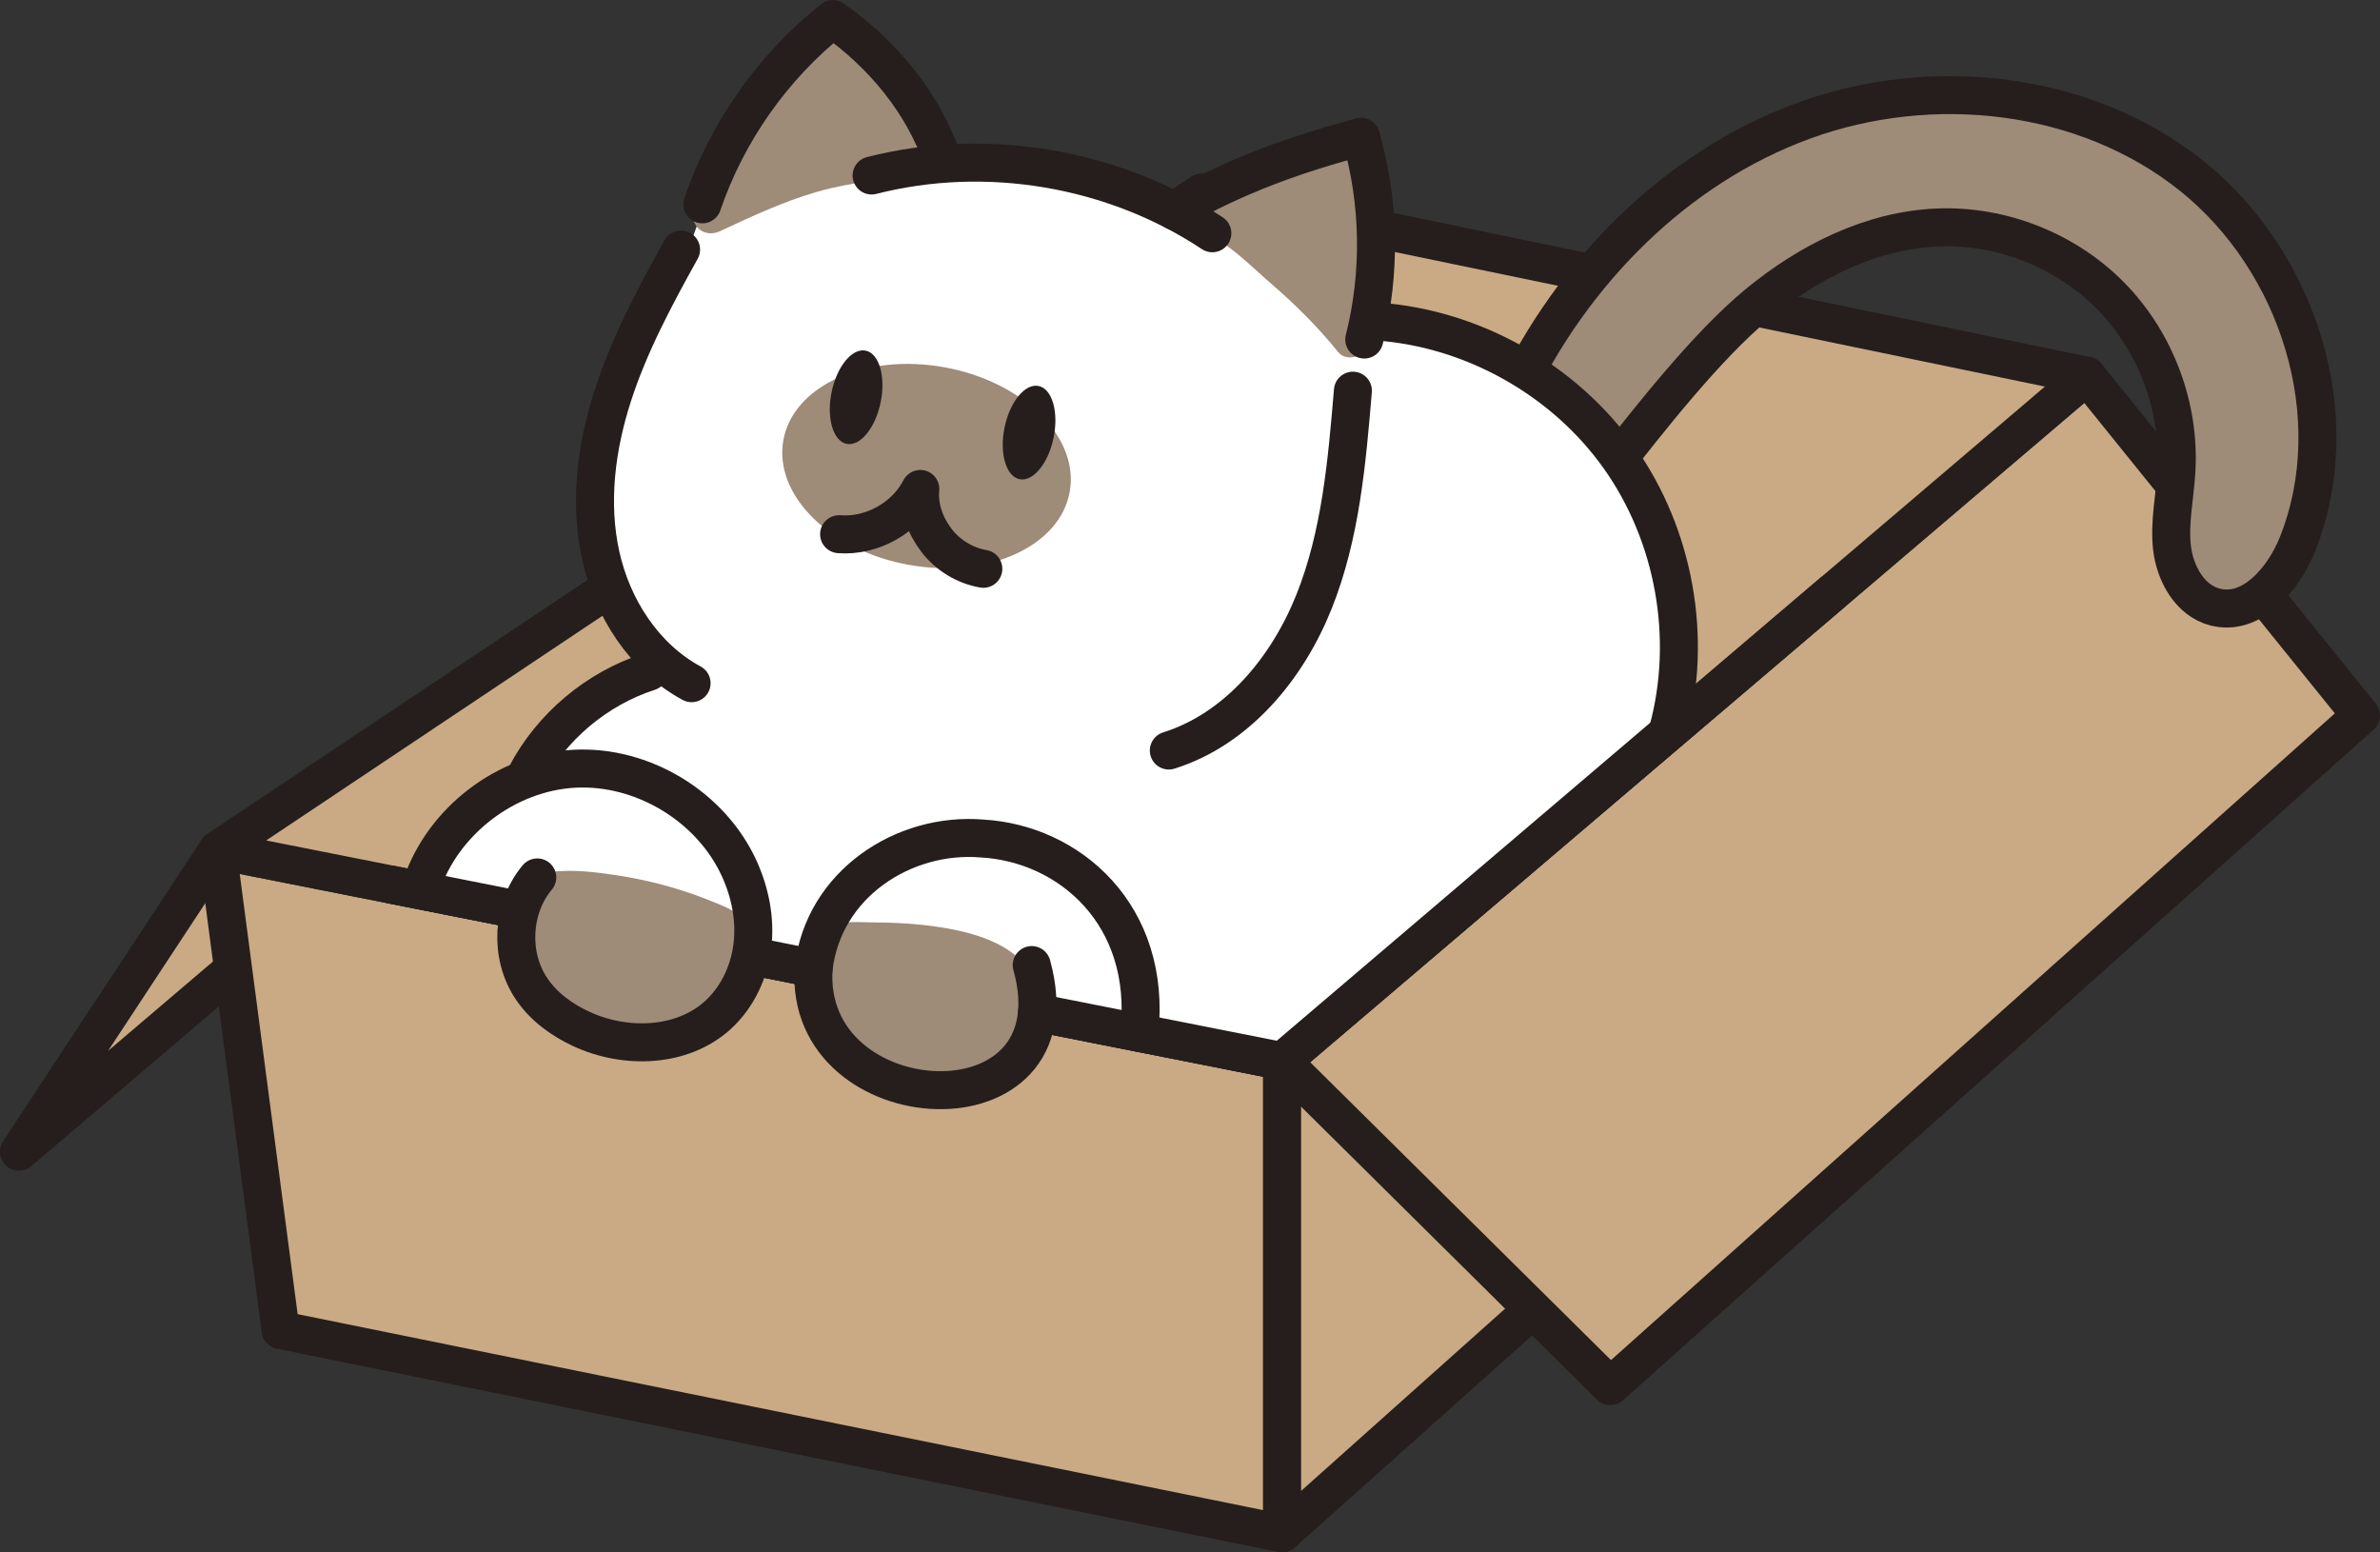 <?xml version="1.0" encoding="utf-8"?>
<!-- Generator: Adobe Illustrator 27.0.0, SVG Export Plug-In . SVG Version: 6.00 Build 0)  -->
<svg version="1.1" id="image" xmlns="http://www.w3.org/2000/svg" xmlns:xlink="http://www.w3.org/1999/xlink" x="0px" y="0px"
	 viewBox="0 0 226.23 147.53" style="enable-background:new 0 0 226.23 147.53;" xml:space="preserve">
<rect x="0" y="0" width="226.23" height="147.53" fill="#333333" stroke="none"/>
<style type="text/css">
	.st0{fill:#C9AA85;stroke:#251E1C;stroke-width:3.61;stroke-linecap:round;stroke-linejoin:round;stroke-miterlimit:10;}
	.st1{fill:#9E8B78;stroke:#251E1C;stroke-width:3.61;stroke-linecap:round;stroke-linejoin:round;stroke-miterlimit:10;}
	.st2{fill:#FFFFFF;}
	.st3{fill:#9E8B78;}
	.st4{fill:none;stroke:#251E1C;stroke-width:3.61;stroke-linecap:round;stroke-linejoin:round;stroke-miterlimit:10;}
	.st5{fill:#251E1C;}
	.st6{fill:#FFFFFF;stroke:#251E1C;stroke-width:3.61;stroke-linecap:round;stroke-linejoin:round;stroke-miterlimit:10;}
</style>
<g>
	<polygon class="st0" points="114.22,18.31 20.67,80.8 1.8,109.46 78.29,44.32 	"/>
	<polygon class="st0" points="121.87,145.73 26.67,126.41 20.67,80.8 121.87,100.85 	"/>
	<polygon class="st0" points="193.23,81.99 121.87,145.73 121.87,100.85 198.36,35.72 	"/>
	<polygon class="st0" points="224.42,68 153.07,131.74 121.87,100.85 198.36,35.72 	"/>
	<polygon class="st0" points="114.22,18.31 20.67,80.8 121.87,100.85 198.36,35.72 	"/>
	<path class="st1" d="M152.74,45c3.89-4.96,9.46-12.11,14.33-16.12s10.8-7,17.1-7.26c6.08-0.25,12.22,2.18,16.48,6.52
		c4.26,4.34,6.58,10.52,6.23,16.59c-0.14,2.46-0.7,4.91-0.42,7.35c0.29,2.44,1.7,4.99,4.08,5.61c3.49,0.91,6.51-2.63,7.85-5.98
		c4.81-12.07,0.1-26.86-10.04-34.98s-24.72-9.71-36.92-5.25s-21.98,14.44-27.56,26.17"/>
	<path class="st2" d="M158.67,58.89c-0.74-7.52-3.32-15.05-8.97-20.31c-2.85-2.66-6.34-4.4-9.93-5.85
		c-3.28-1.32-6.72-2.21-10.24-2.57c0.06-0.63,0.12-1.26,0.18-1.88c0.38-4.18,0.49-8.38,0.34-12.58c-0.06-1.6-1.86-2.05-2.85-1.35
		c-3,0.88-5.98,1.81-8.94,2.81c-2.14,0.72-4.21,1.52-6.08,2.72c-0.46-0.21-0.92-0.42-1.38-0.61c-2.66-1.12-5.4-2.05-8.21-2.73
		c-4.67-1.14-9.47-1.57-14.23-1.15c-1.37-4.8-4.37-8.96-7.8-12.52c-0.65-0.68-1.8-0.65-2.45,0c-0.02,0.02-0.03,0.04-0.04,0.05
		c-0.3,0.05-0.61,0.2-0.89,0.47c-1.62,1.57-3.2,3.17-4.54,4.99c-1.35,1.83-2.29,3.9-3.26,5.94c-1.59,3.34-3.14,6.72-4.19,10.27
		c-0.41,0.13-0.78,0.41-1.06,0.78c-1.29,1.74-2.17,3.68-2.85,5.71c-0.05,0.06-0.1,0.13-0.13,0.2c-1.45,2.95-2.44,6.15-3.34,9.31
		c-0.89,3.09-1.55,6.35-1.33,9.57c0.21,3.17,1.28,5.77,3.24,8.25c1.11,1.4,2.34,2.69,3.64,3.89c-1.65,0.76-3.19,1.82-4.71,2.78
		c-2.45,1.55-4.83,3.26-6.84,5.36c-0.1,0.1-0.18,0.21-0.25,0.32c-0.15,0.13-0.28,0.27-0.39,0.44c-0.19,0.38-0.38,0.76-0.58,1.14
		c-0.13,0.2-0.2,0.41-0.21,0.65c-0.05,0.23-0.04,0.46,0.03,0.69c0.05,0.23,0.16,0.42,0.31,0.59c0.12,0.19,0.28,0.34,0.49,0.45
		c0.14,0.06,0.28,0.12,0.41,0.17c0.08,0.02,0.16,0.02,0.24,0.03c0.71,2.26,1.67,4.42,3.38,6.16c2.21,2.25,5.14,3.87,7.85,5.43
		c2.85,1.64,5.74,3.46,8.89,4.46c3.18,1.02,6.6,1.41,9.92,1.67c0.09,0.01,0.18,0,0.27-0.01c0.19,0.06,0.39,0.1,0.63,0.1
		c6.72-0.22,13.49,0.17,19.93,2.24c6.03,1.94,11.75,5.1,18.25,4.99c0.35-0.01,0.64-0.1,0.88-0.25c0.16-0.04,0.32-0.09,0.48-0.19
		c3.51-2.01,6.6-4.66,9.12-7.79c0.11-0.11,0.22-0.23,0.33-0.34c5.74-5.32,12.07-9.95,18.09-14.95c1.57-1.3,3.11-2.64,4.62-4.01
		c1.42-1.31,3.03-2.65,3.94-4.38C159.95,65.09,159.57,61.92,158.67,58.89z"/>
	<g>
		<path class="st3" d="M84.1,6.36c-0.5-0.63-1.02-1.25-1.54-1.86c-0.48-0.56-1-1.34-1.66-1.72c-1.6-0.93-2.98,0.44-4.18,1.37
			c-1.24,0.96-2.43,1.98-3.56,3.06c-1.09,1.04-1.68,2.12-2.37,3.42c-1.32,2.47-3.27,4.58-3.8,7.41c-0.05,0.27-0.04,0.54,0.01,0.8
			c-0.09,0.04-0.19,0.09-0.28,0.13c-0.85,0.4-1.07,1.62-0.62,2.37c0.51,0.87,1.52,1.02,2.37,0.62c3.01-1.41,6.03-2.82,9.23-3.74
			c3.35-0.96,6.86-1.24,10.31-1.61c1.24-0.13,2.25-1.39,1.5-2.61C87.86,11.35,86.05,8.8,84.1,6.36z"/>
		<path class="st3" d="M130.05,23.61c-0.37-3-0.56-6.03-0.79-9.04c-0.08-1.09-1.05-2.01-2.2-1.67c-4.23,1.24-8.68,2.25-12.55,4.42
			c-0.66,0.37-0.89,0.95-0.84,1.52c-0.35,0.24-0.63,0.6-0.74,0.98c-0.27,0.99,0.34,1.78,1.21,2.13c2.59,1.05,4.71,3.3,6.79,5.1
			c2.27,1.96,4.37,4.06,6.26,6.4c0.82,1.01,2.63,0.43,2.9-0.77C130.78,29.65,130.43,26.65,130.05,23.61z"/>
	</g>
	<path class="st4" d="M66.76,19.42c2.35-6.89,6.71-13.08,12.41-17.61c4.71,3.31,8.59,7.98,10.44,13.42"/>
	<path class="st4" d="M82.85,16.68c10.93-2.79,22.99-0.74,32.39,5.49"/>
	<path class="st4" d="M111.62,20.04c6.01-3.46,11.78-5.44,17.74-7.03"/>
	<path class="st4" d="M129.36,13.01c1.8,6.24,1.91,12.96,0.32,19.26"/>
	<path class="st4" d="M128.6,37.13c-0.57,6.79-1.16,13.7-3.69,20.04s-7.31,12.12-13.81,14.16"/>
	<path class="st4" d="M64.74,23.72c-2.49,4.48-4.93,9.03-6.5,13.91C56.67,42.51,56,47.77,57.1,52.78c1.1,5.01,4.13,9.71,8.64,12.15"
		/>
	<path class="st4" d="M61.69,63.84c-4.97,1.61-9.26,5.21-11.69,9.83"/>
	<path class="st4" d="M130.94,30.56c9.05,0.65,17.72,5.52,22.97,12.91c5.26,7.4,7.01,17.18,4.64,25.94"/>
	<g>
		<path class="st2" d="M68.57,80.6c-1.84-2.98-5.09-5.08-8.45-5.94c-1.84-0.47-3.77-0.59-5.66-0.48c-1.99,0.11-4.1,0.32-5.96,1.09
			c-3.23,1.32-6.11,4.06-7.96,6.98c-0.87,1.37,0.46,2.65,1.71,2.55c0.05,0.01,0.1,0.04,0.15,0.04c2.14,0.31,4.28,0.65,6.42,1.01
			c-0.3,2.8,0.01,5.68,1.56,8.11c1.88,2.94,4.9,4.19,8.26,4.52c2.94,0.28,6.34,0.2,8.79-1.67c2.09-1.6,2.91-4.12,3.02-6.65
			c0.15-1.54,0.02-3.07-0.23-4.63C69.95,83.82,69.5,82.1,68.57,80.6z"/>
		<path class="st2" d="M106.83,87.9c-1.09-2.2-2.97-3.96-5.01-5.28c-2.25-1.46-4.74-2.46-7.44-2.48c-2.7-0.02-5.48,0.27-7.98,1.35
			c-2.55,1.1-4.82,3.2-6.44,5.43c-1.62,2.23-2.34,5.03-1.93,7.75c0.37,2.48,1.71,4.74,3.71,6.24c2.08,1.56,4.71,2.05,7.26,2.07
			c2.83,0.03,6.05-0.26,8.02-2.54c1.01-1.17,1.55-2.55,1.73-4c0.55,0.04,1.1,0.08,1.64,0.13c1.68,0.14,3.23,0.45,4.9,0.89
			c0.98,0.8,2.89,0.38,2.9-1.28C108.22,93.35,108.12,90.5,106.83,87.9z"/>
		<g>
			<path class="st3" d="M67.9,85.76c-0.93-0.39-1.88-0.74-2.84-1.05c-2.13-0.7-4.33-1.21-6.55-1.54c-2.34-0.35-4.7-0.63-7.04-0.15
				c-0.92,0.19-1.45,1.28-1.21,2.13c0.03,0.11,0.07,0.21,0.12,0.3c-0.72,1.44-0.6,3.12-0.35,4.74c0.28,1.74,0.84,3.65,2.12,4.92
				c2.73,2.71,6.5,3.64,10.22,3.12c3.64-0.51,7.21-2.31,8.61-5.9c0.67-1.73,0.7-3.99-0.77-5.33C69.56,86.39,68.7,86.09,67.9,85.76z"
				/>
			<path class="st3" d="M98.49,93.7c-1.1-3.72-5.56-5.01-8.95-5.55c-2.27-0.37-4.56-0.48-6.85-0.49c-1.01-0.01-2.16-0.13-3.13,0.19
				c-1.1,0.36-1.96,1.33-2.17,2.47c-0.13,0.23-0.22,0.5-0.24,0.82c-0.1,2.08,0.04,4.16,0.91,6.08c0.83,1.82,2.39,3.01,4.01,4.11
				c3.15,2.13,7.65,3.18,11.29,1.72c1.76-0.7,3.25-2.32,4.23-3.91C98.55,97.54,99.03,95.52,98.49,93.7z"/>
		</g>
	</g>
	<path class="st4" d="M40.05,84.16c2.05-6.15,8.09-10.76,14.56-11.1s12.97,3.59,15.66,9.49c1.04,2.28,1.55,4.84,1.25,7.33
		c-0.3,2.49-1.43,4.91-3.29,6.6c-3.42,3.1-8.81,3.25-13,1.3c-1.85-0.86-3.56-2.11-4.7-3.8c-2.13-3.14-1.9-7.68,0.54-10.59"/>
	<path class="st4" d="M108.3,98.16c1.21-11.21-6.66-18.01-14.97-18.47c-7.45-0.61-15.06,4.35-15.99,12.33
		c-1.01,14.75,25.33,16.25,20.73-0.3"/>
	<line class="st4" x1="37.17" y1="84.07" x2="48.82" y2="86.38"/>
	<line class="st4" x1="121.87" y1="100.85" x2="98.57" y2="96.24"/>
	<line class="st4" x1="121.87" y1="100.85" x2="174.18" y2="56.31"/>
	<line class="st4" x1="71.6" y1="90.89" x2="77.34" y2="92.03"/>
	
		<ellipse transform="matrix(0.178 -0.984 0.984 0.178 28.775 123.114)" class="st3" cx="88.12" cy="44.32" rx="9.54" ry="13.83"/>
	<g>
		
			<ellipse transform="matrix(0.2 -0.98 0.98 0.2 28.076 109.959)" class="st5" cx="81.39" cy="37.78" rx="4.52" ry="2.38"/>
		
			<ellipse transform="matrix(0.2 -0.98 0.98 0.2 37.935 128.759)" class="st5" cx="97.83" cy="41.14" rx="4.52" ry="2.38"/>
		<path class="st4" d="M79.76,50.77c3.11,0.24,6.29-1.53,7.72-4.3c-0.16,1.77,0.46,3.48,1.54,4.89c1.08,1.41,2.7,2.4,4.45,2.7"/>
	</g>
</g>
</svg>
